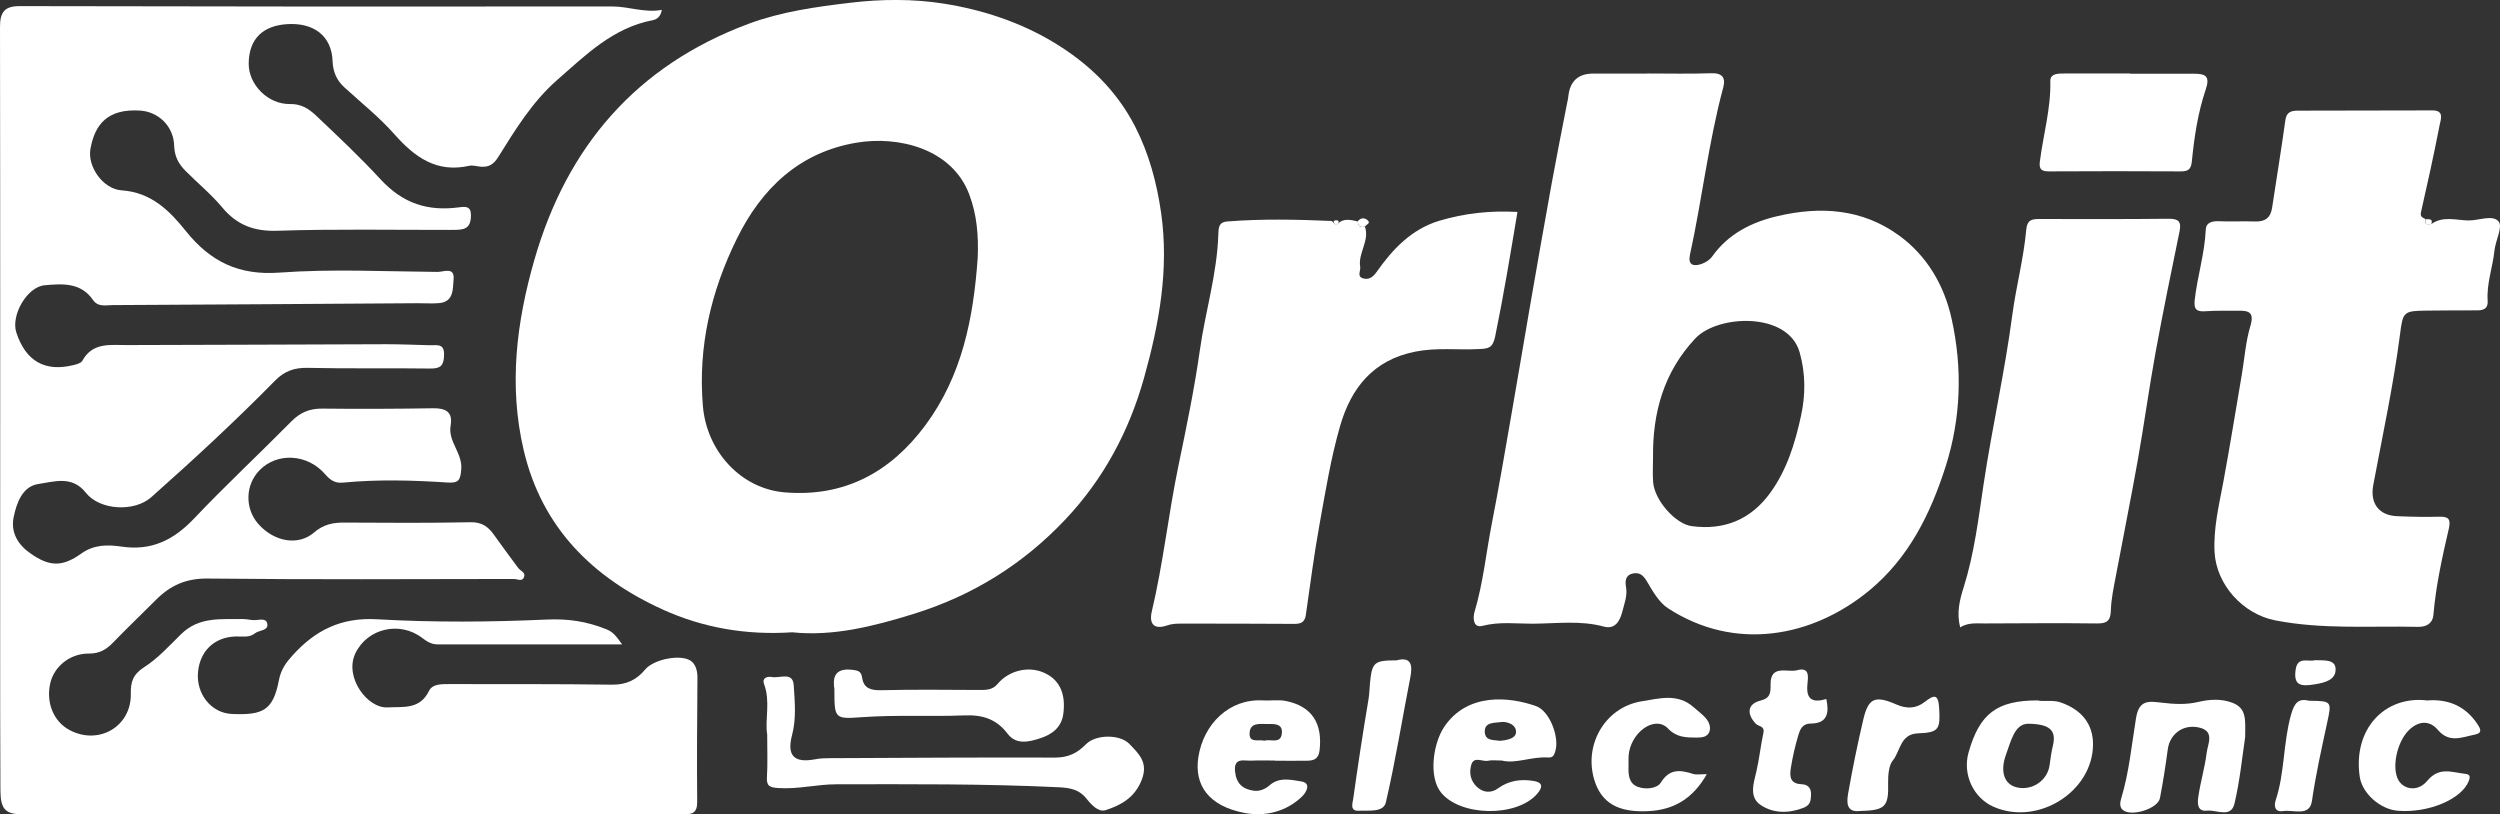 <?xml version="1.0" encoding="UTF-8"?>
<svg id="Layer_2" data-name="Layer 2" xmlns="http://www.w3.org/2000/svg" viewBox="0 0 293.93 95.75">
  <rect x="0" y="0" width="293.93" height="95.75" fill="#333333" stroke="none"/>
  <defs>
    <style>
      .cls-1 {
        fill: #fff;
        stroke-width: 0px;
      }
    </style>
  </defs>
  <g id="Layer_1-2" data-name="Layer 1">
    <g id="Layer_1-2" data-name="Layer 1-2">
      <g>
        <path class="cls-1" d="m73.13,75.76h-21.69c-.68,0-1.2-.3-1.75-.72-2.64-2.06-6.5-1.2-7.92,1.8-1.3,2.77,1.41,6.45,3.78,6.33,1.86-.1,3.8.29,4.89-1.94.42-.86,1.58-.8,2.51-.8,6.33.01,12.67-.02,19,.07,1.67.02,2.9-.56,3.91-1.79,1-1.21,4.26-1.86,5.42-.97.54.42.72,1.17.72,1.92-.03,4.86-.08,9.71-.03,14.57.02,1.39-.59,1.53-1.76,1.53-14.05-.04-28.1-.02-42.15-.02H2.64c-2,0-2.58-.6-2.59-2.82-.03-5.9-.03-11.81-.03-17.72,0-24.01.02-48.02-.02-72.03C0,1.45.51.71,2.33.72c23.22.05,46.43.07,69.65.04,1.97,0,3.82.78,5.83.4-.11.76-.57,1.12-1.05,1.21-4.69.89-7.9,4.1-11.27,7.05-2.91,2.55-4.9,5.82-6.91,9.04-.55.88-1.1,1.2-2.03,1.14-.46-.03-.95-.2-1.37-.11-3.85.87-6.42-1.01-8.82-3.72-1.77-2-3.89-3.69-5.88-5.51-.92-.84-1.33-1.83-1.38-3.1-.1-2.89-2.18-4.58-5.49-4.31-2.56.21-4.34,1.57-4.37,4.62-.02,2.5,2.29,4.8,4.83,4.76,1.32-.03,2.21.53,3.09,1.36,2.57,2.43,5.17,4.88,7.55,7.46,2.68,2.91,5.62,3.82,9.31,3.32.68-.09,1.35-.14,1.35.89,0,.87-.17,1.58-1.18,1.72-.46.06-.92.05-1.38.05-6.73.01-13.46-.12-20.18.1-2.76.09-4.76-.66-6.5-2.74-1.3-1.56-2.89-2.86-4.33-4.31-.79-.8-1.28-1.68-1.32-2.92-.06-2.36-1.89-4.03-4.02-4.16-3.79-.23-5.3,1.58-5.83,4.52-.36,2.02,1.43,4.7,3.68,4.86,3.52.24,5.66,2.44,7.57,4.82,2.88,3.58,6.21,5.2,10.99,4.85,6.17-.45,12.39-.13,18.59-.08.69,0,2.01-.63,1.87.87-.11,1.09.07,2.65-1.72,2.8-.85.07-1.71,0-2.57.01-11.93.08-23.85.16-35.77.22-.82,0-1.74.27-2.34-.61-1.43-2.07-3.61-1.91-5.69-1.72-2.07.19-3.98,3.55-3.32,5.55,1.1,3.37,3.36,4.67,6.73,3.83.36-.09.87-.22,1.02-.49,1.22-2.22,3.29-1.85,5.29-1.86,10.16-.02,20.32-.07,30.47-.1,1.71,0,3.42.08,5.13.12.82.02,1.7-.26,1.65,1.18-.04,1.2-.39,1.57-1.6,1.56-4.81-.07-9.63.03-14.44-.08-1.58-.04-2.75.4-3.83,1.5-4.68,4.76-9.57,9.28-14.56,13.71-2,1.77-6.06,1.54-7.69-.53-1.62-2.06-3.77-1.29-5.6-1.02-1.86.28-2.55,2.24-2.89,3.92-.35,1.75.49,3.2,1.97,4.23,2.22,1.56,3.73,1.64,5.99.02,1.49-1.07,3.13-1.05,4.69-.82,3.57.54,6.18-.78,8.58-3.31,3.7-3.9,7.65-7.58,11.43-11.41,1.04-1.05,2.14-1.51,3.62-1.5,4.35.05,8.71.03,13.06-.04,1.49-.02,2.31.45,2.04,2.03-.33,1.89,1.41,3.23,1.25,5.15-.1,1.27-.3,1.64-1.63,1.55-4.08-.27-8.17-.38-12.25.01-.91.09-1.47-.23-2.1-.96-2.11-2.45-5.68-2.61-7.74-.49-1.68,1.72-1.74,4.49-.15,6.3,1.83,2.09,4.68,2.64,6.56,1.02,1.1-.95,2.22-1.18,3.56-1.17,4.95.03,9.9.06,14.84-.04,1.31-.03,2.07.51,2.74,1.46.94,1.32,1.9,2.61,2.86,3.91.26.35.89.52.7,1.06-.21.61-.8.24-1.2.24-12,.02-24.01.08-36.01-.05-2.53-.03-4.39.81-6.07,2.5-1.67,1.68-3.39,3.31-5.03,5.01-.81.84-1.6,1.32-2.88,1.31-2.25-.01-4.1,1.57-4.53,3.52-.5,2.27.41,4.48,2.27,5.47,3.43,1.83,7.28-.41,7.21-4.25-.03-1.37.23-2.28,1.57-3.14,1.61-1.02,2.96-2.53,4.35-3.89,2.12-2.07,4.66-1.72,7.18-1.77.39,0,.78.07,1.16.12.62.08,1.59-.34,1.77.37.23.91-.95.79-1.45,1.2-.67.53-1.49.34-2.26.36-2.54.08-4.19,1.74-4.42,4.18-.24,2.58,1.56,4.82,3.96,4.93,3.65.16,4.87-.39,5.55-3.97.25-1.28.84-2.07,1.62-2.93,2.66-2.94,5.7-4.48,9.94-4.23,6.64.38,13.33.33,19.97.03,2.52-.11,4.7.23,6.96,1.14.77.31,1.11.72,1.84,1.75v-.02Z"/>
        <path class="cls-1" d="m93.14,74.34c-5.44.36-10.52-.54-15.23-2.68-8.25-3.75-14.21-9.65-16.34-18.74-1.78-7.59-.85-15.05,1.27-22.41,3.83-13.29,11.98-22.79,25.14-27.7,3.86-1.44,7.91-2,12.03-2.49,3.67-.44,7.37-.45,10.84.09,4.51.7,9.01,2.14,13.05,4.58,4.07,2.46,7.36,5.62,9.55,9.87,1.65,3.22,2.56,6.64,3.07,10.2.94,6.62-.24,13.04-2.01,19.36-1.75,6.25-4.74,11.87-9.24,16.64-4.98,5.28-10.93,8.98-17.89,11.13-4.71,1.46-9.45,2.65-14.24,2.15h0Zm21.81-44c.11-2.57-.08-5.07-1-7.5-2.04-5.39-8.35-6.9-13.28-6.06-6.7,1.14-11.13,5.38-14.03,11.27-3.05,6.2-4.59,12.71-4,19.69.46,5.37,4.51,9.74,9.65,10.15,6.97.57,12.39-2.35,16.49-7.87,4.35-5.85,5.67-12.64,6.17-19.69h0Z"/>
        <path class="cls-1" d="m193.68,8.64c2.51,0,5.01.06,7.52-.03,1.33-.05,1.7.58,1.41,1.65-1.74,6.48-2.49,13.16-3.92,19.7-.26,1.19.41,1.4,1.34,1.08.47-.16.98-.47,1.26-.87,1.9-2.67,4.61-4.04,7.69-4.76,5.07-1.19,9.97-.87,14.3,2.28,3.32,2.41,5.32,5.91,6.18,9.81,1.28,5.79,1.11,11.64-.71,17.35-1.78,5.55-4.3,10.69-8.92,14.53-6.8,5.63-15.91,7.21-23.71,2.14-1.07-.69-1.8-2-2.48-3.15-.44-.75-.87-1.11-1.68-.94-.85.18-.91.9-.79,1.55.2,1.07-.22,2.07-.46,3.03-.24.92-.79,2.03-2.14,1.66-2.78-.76-5.62-.35-8.42-.34-1.93,0-3.87-.26-5.84.25-1.15.3-1.14-.99-.94-1.66,1.01-3.39,1.35-6.89,2.02-10.33.84-4.27,1.56-8.56,2.31-12.85.73-4.16,1.42-8.32,2.14-12.48.85-4.91,1.71-9.82,2.6-14.73.57-3.14,1.2-6.28,1.81-9.42.05-.25.12-.5.14-.76.18-1.81,1.17-2.71,2.96-2.7h6.33s-.01-.02-.01-.02Zm.67,45.08c0,.98-.06,1.97.01,2.95.15,2.13,2.61,4.93,4.54,5.19,3.82.51,6.92-.77,9.19-3.86,1.99-2.72,2.96-5.88,3.66-9.11.54-2.48.54-4.97-.16-7.46-1.36-4.81-9.62-4.45-12.26-1.65-3.7,3.94-5.03,8.69-4.98,13.94h0Z"/>
        <path class="cls-1" d="m285.86,26.34c1.37-.98,2.91-.44,4.36-.42,1.23.02,2.88-.73,3.56.14.49.63-.38,2.22-.5,3.4-.21,1.98-.94,3.89-.8,5.91.06.88-.44,1.12-1.22,1.12-1.98,0-3.95,0-5.93.03-2.72.03-2.82.11-3.15,2.76-.77,5.96-2.04,11.83-3.15,17.74-.4,2.13.63,3.58,2.8,3.67,1.64.07,3.29.11,4.94.06,1.08-.03,1.4.26,1.15,1.38-.78,3.36-1.53,6.73-1.82,10.18-.08.94-.77,1.41-1.8,1.39-5.62-.13-11.25.33-16.83-.77-3.79-.75-6.9-4.21-7.1-8.03-.14-2.83.52-5.5,1.03-8.23.78-4.21,1.46-8.44,2.18-12.67.32-1.89.45-3.84,1-5.67.49-1.62-.18-1.82-1.45-1.8-1.25.02-2.51-.03-3.76.06-1.01.08-1.46-.13-1.34-1.27.31-2.81,1.19-5.53,1.31-8.38.03-.72.69-.96,1.46-.93,1.45.06,2.9-.02,4.35.03,1.19.04,1.82-.46,1.99-1.64.51-3.41,1.08-6.82,1.55-10.24.13-1,.7-1.15,1.48-1.15,5.27-.01,10.55-.02,15.82-.03,1.42,0,.97,1.06.85,1.69-.67,3.44-1.42,6.86-2.2,10.28-.13.6.24.63.54.81-.19.66.2.66.66.57h0Z"/>
        <path class="cls-1" d="m157.26,26.34c.71-.74,1.55-.48,2.37-.31.03.54.31.77.85.62.57,1.66-.83,3.1-.56,4.72.08.46-.41,1.12.31,1.35.68.21,1.15-.09,1.61-.73,1.88-2.68,4.1-5.04,7.37-6.03,2.99-.9,6.06-1.22,9.2-1.04-.83,4.97-1.63,9.82-2.62,14.64-.29,1.4-.83,1.43-1.93,1.48-2.48.13-4.94-.2-7.45.3-4.98.98-7.57,4.31-8.85,8.74-1.09,3.78-1.72,7.69-2.42,11.57-.64,3.53-1.1,7.1-1.61,10.65-.16,1.12-.92,1.06-1.75,1.05-4.29-.03-8.58-.03-12.86-.03-.57,0-1.13.01-1.72.22-1.49.51-2.13-.16-1.78-1.65,1.34-5.65,1.95-11.44,3.13-17.12.93-4.5,1.87-9,2.51-13.53.64-4.57,2.03-9.01,2.18-13.65.03-.76,0-1.46,1.04-1.55,4.07-.32,8.15-.24,12.23-.06.14,0,.28.24.41.37h.34,0Z"/>
        <path class="cls-1" d="m230.46,73.76c-.44-1.73-.05-3.25.41-4.7,1.25-3.97,1.75-8.14,2.35-12.16,1-6.65,2.49-13.2,3.37-19.86.45-3.37,1.34-6.66,1.64-10.04.1-1.15.67-1.25,1.52-1.25,5.07,0,10.15.03,15.22-.03,1.18-.01,1.52.34,1.28,1.5-.98,4.76-1.96,9.52-2.83,14.29-.76,4.17-1.33,8.38-2.07,12.55-.81,4.57-1.74,9.13-2.59,13.69-.25,1.32-.54,2.65-.58,3.98-.03,1.2-.4,1.59-1.62,1.57-4.42-.06-8.83-.01-13.25,0-.96,0-1.92-.12-2.85.46h0Z"/>
        <path class="cls-1" d="m250.45,8.67c2.5,0,5,.01,7.51,0,1.34,0,1.91.27,1.37,1.86-.92,2.72-1.35,5.6-1.63,8.45-.1.99-.48,1.17-1.34,1.17-5.13-.03-10.27-.03-15.41,0-.82,0-1.23-.16-1.13-1.07.39-3.18,1.32-6.29,1.24-9.54-.02-.92.95-.9,1.69-.9h7.7v.03h0Z"/>
        <path class="cls-1" d="m90.19,86.29c-.26-1.73.41-3.82-.36-5.87-.26-.7.35-.93.94-.82.91.17,2.44-.67,2.55.96.12,1.93.32,3.9-.19,5.84-.65,2.45.23,3.34,2.71,2.87.51-.1,1.04-.13,1.56-.13,8.89-.04,17.78-.1,26.67-.07,1.5,0,2.59-.52,3.59-1.55,1.15-1.19,4.01-1.22,5.13-.05,1.1,1.15,2.24,2.18,1.45,4.2-.81,2.1-2.42,2.99-4.25,3.58-.82.27-1.66-.6-2.22-1.32-.84-1.08-1.9-1.3-3.25-1.37-8.73-.42-17.46-.36-26.19-.35-2.29,0-4.52.6-6.82.44-.98-.07-1.41-.2-1.34-1.29.1-1.57.03-3.14.03-5.05h0Z"/>
        <path class="cls-1" d="m263.97,86.65c-.34,2.25-.61,5.09-1.26,7.84-.42,1.74-2.13.69-3.24.82-1.2.13-1.11-.98-1-1.69.25-1.71.76-3.38.97-5.09.13-1.07,1-2.59-.92-3-1.89-.41-3.41.79-3.65,2.57-.26,1.92-.55,3.83-.92,5.73-.25,1.29-3.49,2.26-4.41,1.36-.38-.37-.26-.91-.15-1.3.94-3.09,1.23-6.31,1.75-9.48.36-2.2,1.56-1.96,3.05-1.79,1.42.17,2.84.25,4.27-.09,1.33-.31,2.69-.41,4.04.11,1.7.66,1.47,2.09,1.47,4h0Z"/>
        <path class="cls-1" d="m149.91,89.42c-.92,0-1.85-.04-2.76.01-.87.05-2.12-.44-1.94,1.29.14,1.4.9,2.07,2.22,2.25.7.09,1.37-.23,1.8-.61,1.17-1.05,2.55-.67,3.74-.49,1.25.19.62,1.28.13,1.76-1.9,1.85-4.45,2.41-6.83,1.94-4.14-.82-5.9-3.22-5.37-6.59.61-3.86,3.63-6.85,7.55-6.63.92.05,1.87-.11,2.75.07,3.05.62,4.33,2.64,3.94,5.84-.12.99-.7,1.17-1.47,1.18-1.25.02-2.5,0-3.76,0v-.02h0Zm-1.25-2.33c.69-.24,1.91.42,2.05-.84.14-1.24-.95-1.13-1.8-1.13-.85,0-1.89-.16-1.99,1-.11,1.31,1.04.78,1.75.97h0Z"/>
        <path class="cls-1" d="m239.55,82.35c.82.18,1.76-.11,2.77.25,2.37.84,3.76,2.47,3.76,4.9,0,5.56-6.47,9.64-11.68,7.36-2.4-1.05-3.68-3.83-2.95-6.4,1.29-4.55,3.32-6.11,8.1-6.11h0Zm-1.24,2.75c-1.44.12-1.87,1.97-2.47,3.65-.71,1.97-.2,3.47,1.27,3.82,1.79.43,3.64-.79,3.87-2.65.1-.77.21-1.52.39-2.28.41-1.76-.33-2.55-3.07-2.55h0Z"/>
        <path class="cls-1" d="m176.64,89.42c-.76,0-1.23-.08-1.67.02-.68.16-1.7-.6-2,.52-.25.89-.09,1.83.65,2.53.78.75,1.73.77,2.52.19,1.26-.91,2.62-1.09,4.06-.88,1.07.15,1.33.61.52,1.54-2.41,2.77-9.05,2.66-11.31-.18-1.46-1.84-.92-5.7.35-7.64,2.72-4.13,7.72-3.61,10.84-2.5,1.62.58,2.75,3.66,2.27,5.27-.16.54-.3.8-.86.77-1.9-.13-3.73.74-5.35.38h0Zm-.34-2.32c.83-.06,1.88-.25,1.94-.97.08-.97-1.12-1.35-1.82-1.23-.63.11-1.94-.06-1.85,1.21.08,1.03,1.06.86,1.74.99Z"/>
        <path class="cls-1" d="m98.11,81.09c-.22-1.34-.06-2.62,2.17-2.33.7.09.98.22,1.09.96.2,1.25,1.06,1.46,2.29,1.43,3.82-.1,7.64-.04,11.46-.03.8,0,1.55.02,2.15-.69,1.34-1.6,3.61-2.14,5.42-1.36,1.85.79,2.64,2.43,2.33,4.84-.21,1.65-1.38,2.47-2.78,2.91-1.28.41-2.77.77-3.77-.55-1.32-1.74-2.95-2.25-5.11-2.16-4.01.16-8.02-.08-12.03.21-3.22.24-3.22.16-3.23-3.22h0Z"/>
        <path class="cls-1" d="m200.68,91.01c-1.64,2.89-3.88,4.22-6.93,4.36-2.75.12-5.16-.46-6.19-3.33-1.52-4.27,1.07-8.9,5.48-9.59,1.96-.3,4.16-.99,6.05.67.48.43,1.01.81,1.44,1.29.41.47.65,1.07.44,1.64-.24.62-.9.67-1.51.67-1.23-.01-2.34,0-3.37-1.09-1.39-1.46-4.04.18-4.55,2.75-.11.57-.06,1.18-.07,1.77-.03.95.04,1.94,1.04,2.34.96.39,2.33.21,2.75-.47,1.06-1.71,2.33-1.49,3.84-1.02.36.11.78.02,1.56.02h0Z"/>
        <path class="cls-1" d="m285.27,82.36c2.45-.22,4.54.58,5.99,2.75.34.51.69,1.07-.3,1.26-1.5.3-2.99,1.03-4.33-.55-.93-1.1-2.14-1.1-3.26-.12-1.4,1.21-2.15,4.09-1.52,5.74.52,1.36,2.35,1.78,3.52.37,1.41-1.69,2.86-1.01,4.4-.84.59.07.73.25.47.89-.83,2.09-4.72,3.76-8.33,3.46-2.04-.16-4.18-2.02-4.47-3.99-.82-5.57,2.89-9.52,7.83-8.99h0Z"/>
        <path class="cls-1" d="m214.73,82.2c.32,1.56.18,2.85-1.82,2.87-1.08.01-1.3.78-1.51,1.48-.36,1.22-.64,2.46-.84,3.71-.15.92-.17,1.89,1.23,1.94.75.03,1.17.42,1.14,1.27-.03.7-.1,1.2-.9,1.51-1.76.68-3.56.65-5.02-.33-1.38-.92-.85-2.52-.51-3.94.35-1.5.5-3.05.83-4.56.17-.82-.59-.73-.9-1.06-1.11-1.18-.97-2.34.56-2.72,1.18-.29,1.19-.97,1.18-1.87-.04-2.44,2-1.39,3.12-1.7,1.53-.43,1.29.85,1.21,1.7-.17,1.8.68,2.15,2.24,1.68h0Z"/>
        <path class="cls-1" d="m164.22,77.63c1.62-.42,1.9.46,1.6,1.98-.96,4.91-1.75,9.85-2.88,14.72-.29,1.24-2.06.92-3.19.99-1.1.06-.71-.94-.64-1.46.54-3.87,1.13-7.74,1.78-11.59.11-.65.12-1.28.18-1.93.24-2.5.49-2.7,3.15-2.7h0Z"/>
        <path class="cls-1" d="m218.66,95.35c-1.6.19-1.55-1.04-1.37-2.06.51-2.9,1.1-5.79,1.77-8.65.6-2.57,1.37-2.92,3.91-1.81,1.21.53,2.3.49,3.32-.3,1.05-.81,1.6-1.04,1.7.72.14,2.48,0,2.88-2.49,2.97-2.12.08-2.06,2.12-2.98,3.22-.41.49-.55,1.62-.53,2.58.08,2.88-.35,3.25-3.34,3.33h0Z"/>
        <path class="cls-1" d="m271.51,82.39c2.65.03,2.64.07,2.11,2.53-.66,3.07-1.35,6.13-1.8,9.25-.28,1.89-2.17,1-3.39,1.19-1.05.16-1.07-.7-.87-1.28,1.07-3.25.87-6.71,1.79-10.01.42-1.51.9-1.98,2.16-1.68h0Z"/>
        <path class="cls-1" d="m272.12,77.62c1.06.04,2.44-.14,2.48,1.01.05,1.28-1.16,1.62-2.46,1.83-1.66.28-2.52.12-2.23-1.77.24-1.54,1.48-.85,2.21-1.06h0Z"/>
        <path class="cls-1" d="m160.48,26.64c-.54.15-.82-.08-.85-.62.38-.48.88-.43,1.22-.07.3.32-.23.45-.36.68Z"/>
        <path class="cls-1" d="m285.86,26.34c-.46.09-.85.1-.66-.57.36.03.88-.12.66.57Z"/>
        <path class="cls-1" d="m157.26,26.34h-.34c-.2-.25-.16-.44.18-.44.33,0,.38.2.16.44h0Z"/>
      </g>
    </g>
  </g>
</svg>